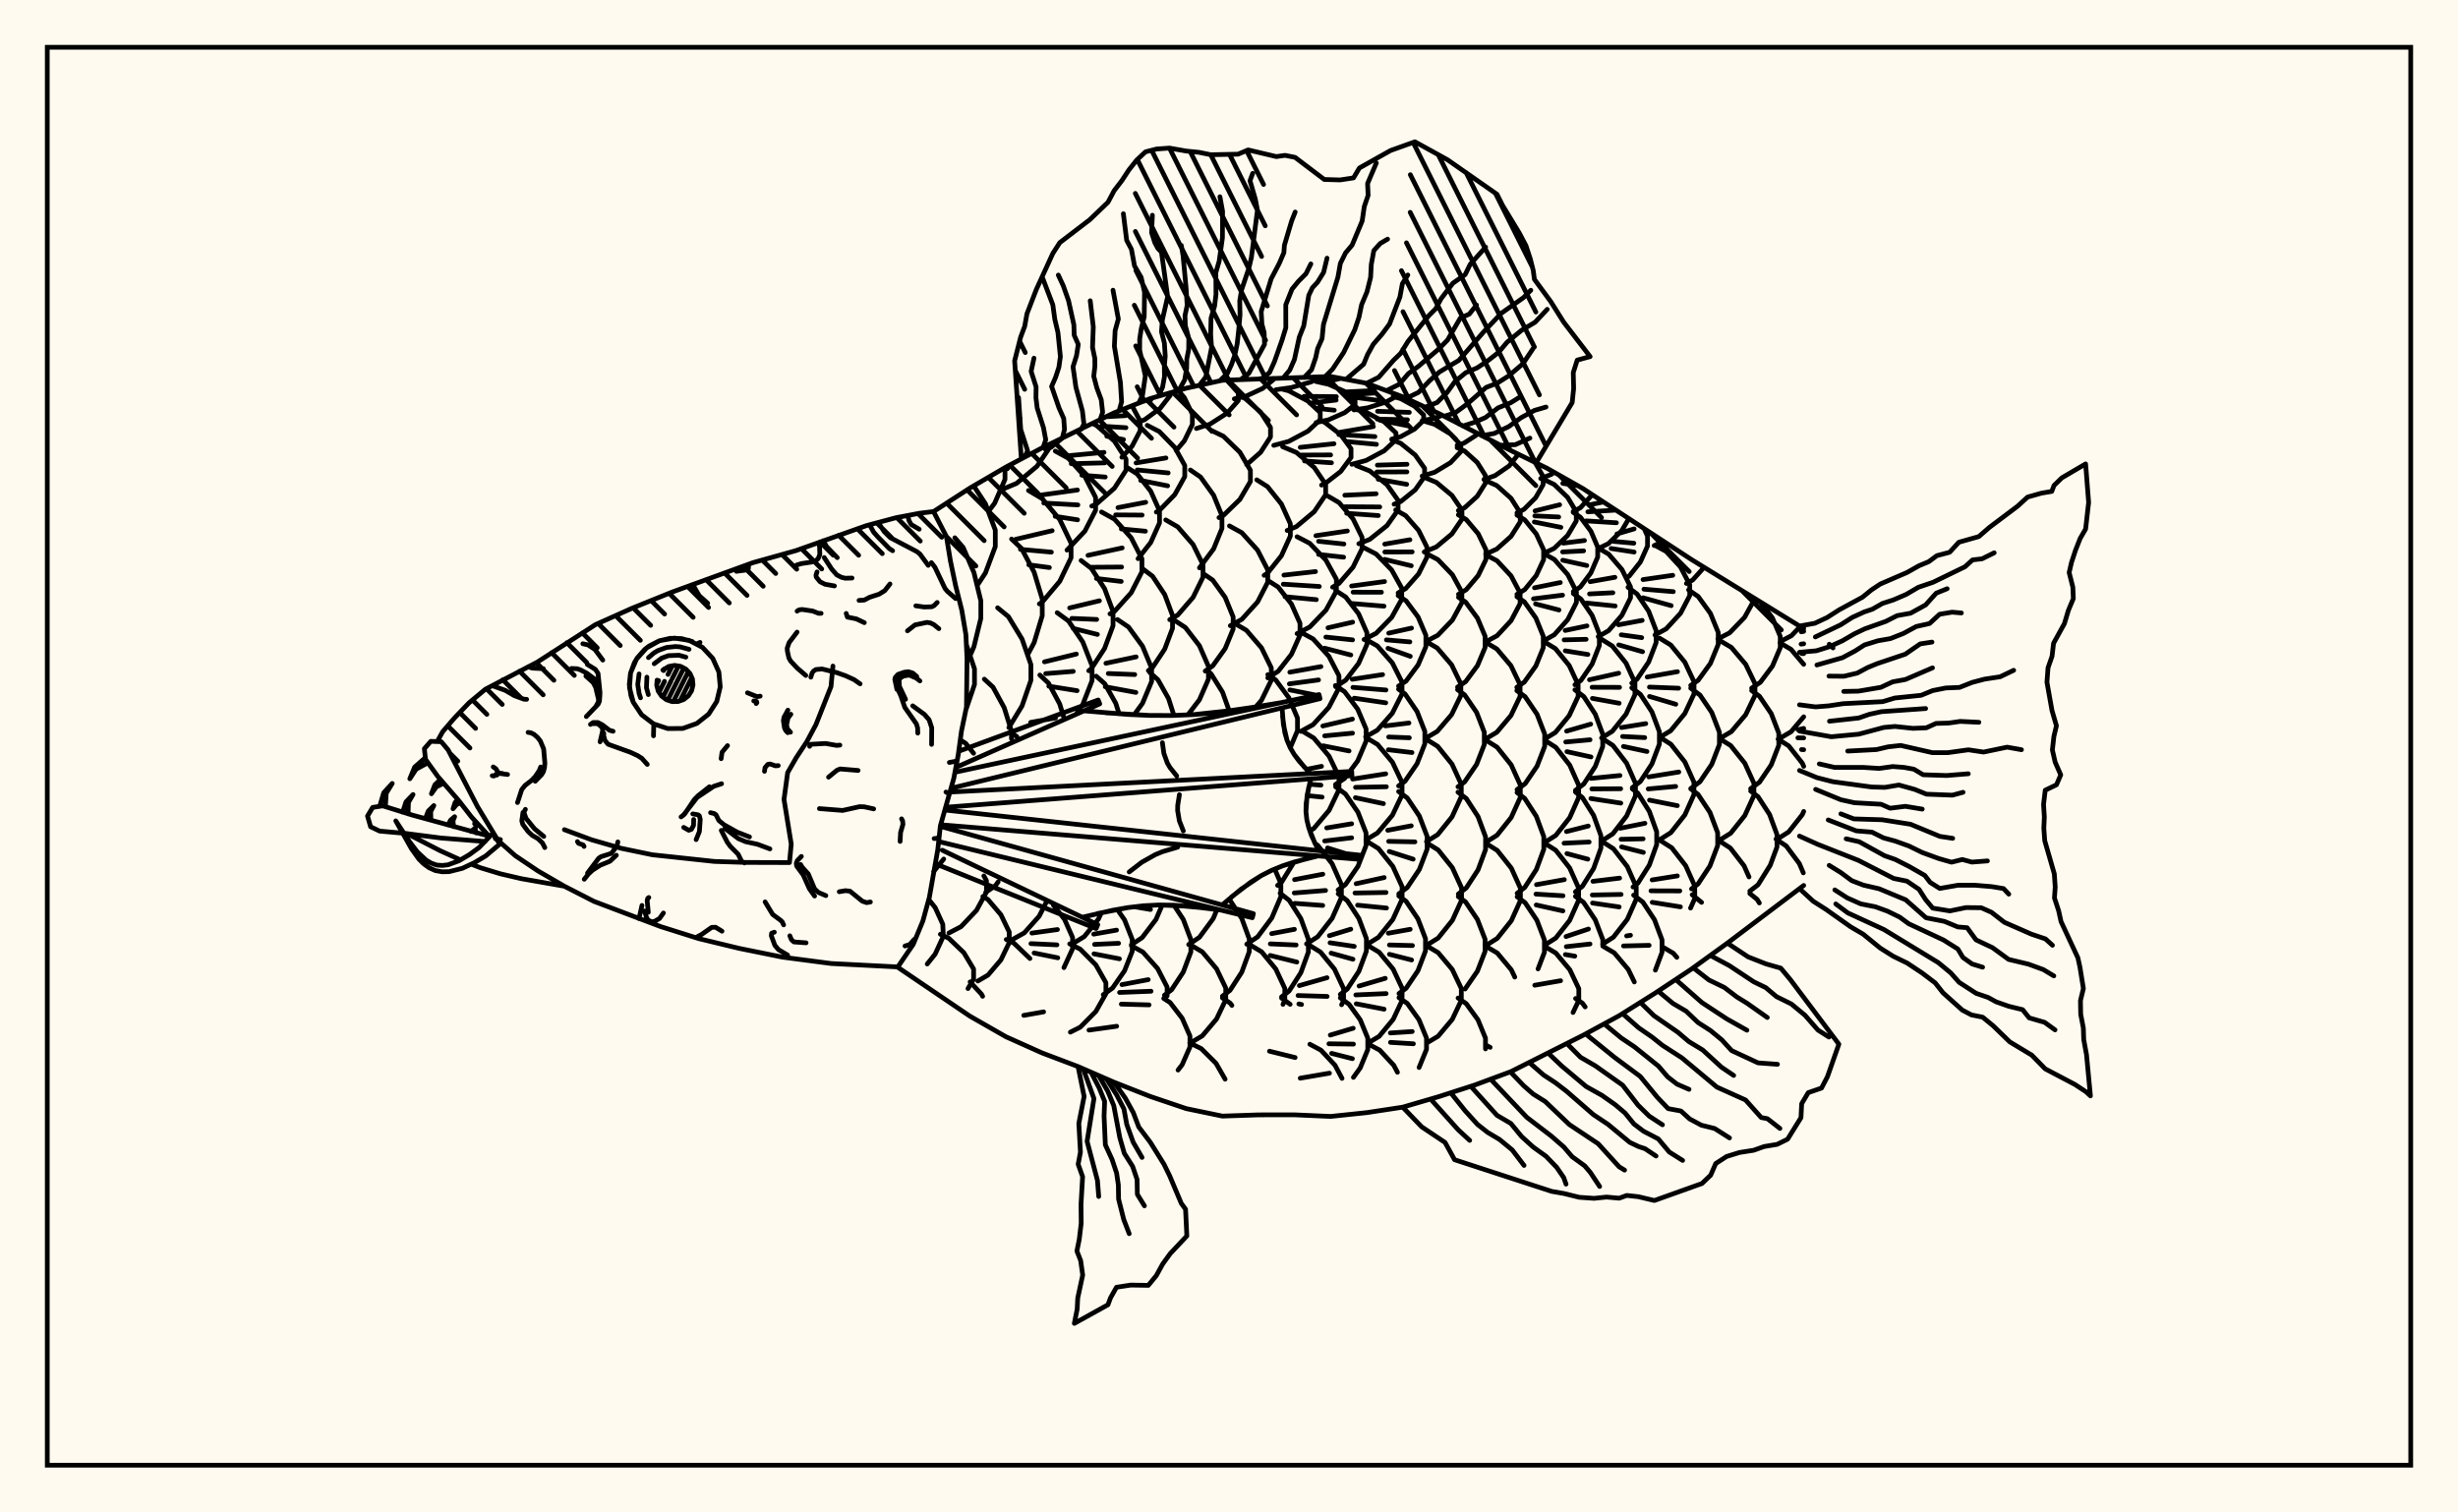 <svg xmlns="http://www.w3.org/2000/svg" width="520" height="320"><rect x="0" y="0" width="520" height="320" fill="floralwhite"/><rect x="10" y="10" width="500" height="300" stroke="black" stroke-width="1" fill="none"/><path stroke="black" stroke-width="1" fill="none" stroke-linecap="round" stroke-linejoin="round" d="
M 197.49 108.24 205.18 103.27 212.81 98.82 220.44 94.77 235.7 87.34 243.33 84.33 250.97 82.13 258.6 80.46 281.49 79.65 289.12 81.09 296.75 83.95 304.38 87.48 319.64 95.33 327.28 99.07 334.91 103.39 357.8 118.36 381.58 133 
M 381.58 187.34 365.43 199.54 357.8 205.06 350.17 210.11 342.54 214.9 334.91 219.04 319.64 226.73 312.01 229.56 304.38 232.02 296.75 234.25 289.12 235.41 281.49 236.21 273.86 235.87 266.23 235.88 258.6 236.14 250.97 234.56 243.33 231.98 235.7 228.98 228.07 225.66 220.44 222.77 212.81 219.35 205.18 214.99 189.94 204.66 
M 197.5 184.43 199.65 181.75 
M 199.45 195.55 197.84 192.02 196.48 190.32 
M 204.33 150.22 206.16 144.82 206.16 141.52 204.44 136.38 
M 205.97 159.38 204.29 157.27 203.15 156.55 
M 202 196.74 203.31 196.06 206.58 192.62 208.69 188.74 208.69 186.33 208.14 185.32 
M 205.38 138.36 206.04 136.82 207.5 130.83 207.5 127.12 206.04 121.14 203.77 115.85 202 113.78 
M 213.98 156.3 213.98 154.67 212.45 149.74 210.08 145.39 208.24 143.69 
M 208.52 188.81 210.59 187.38 211.16 186.59 
M 212.65 201.21 213.51 199.44 213.51 197.19 211.75 193.54 209.01 190.32 207.93 189.68 
M 206.89 123.63 208.47 121.22 210.56 115.63 210.56 112.17 208.47 106.58 205.99 102.8 
M 213.43 153.93 216.22 149.35 218.09 143.95 218.09 140.61 216.22 135.21 213.32 130.45 211.05 128.59 
M 215.13 155.86 214.45 155.39 
M 214.23 198.75 216.69 197.38 219.84 193.85 221.35 190.87 
M 217.89 202.8 214.49 199.54 212.88 198.78 
M 209.16 108.13 210.42 106.47 212.61 101.43 212.61 98.94 
M 217.42 138.5 218.77 135.97 220.49 130.27 220.49 126.74 218.77 121.05 216.09 116.02 214 114.05 
M 225.12 152.01 224.18 148.93 221.82 144.54 219.98 142.82 
M 218.04 152.84 223.3 151.9 
M 225.08 204.73 226.91 200.73 226.91 198.35 225.21 194.52 222.85 191.51 
M 218.3 197.42 223.71 196.67 
M 218.1 199.65 223.6 199.91 
M 218.77 201.63 223.78 202.65 
M 211.82 103.63 215.06 102.27 219.39 98.64 222.17 94.53 222.17 93.95 
M 219.88 127.77 220.48 127.41 224.19 123 226.59 118.01 226.59 114.91 224.19 109.92 220.48 105.5 217.58 103.78 
M 214.85 114.11 222.59 112.28 
M 215.88 116.23 222.42 116.82 
M 217.65 119.5 222 120.08 
M 227.72 151.02 229.07 149.04 231.03 144 231.03 140.87 229.07 135.83 226.03 131.37 223.65 129.63 
M 220.97 140.03 227.71 138.38 
M 221.22 142.52 227.05 142.05 
M 221.88 145.18 227.86 146.13 
M 227.03 199.6 229.38 198.16 232.38 194.46 233 193.11 
M 233.49 207.08 231.83 204.15 228.53 200.82 226.3 199.7 
M 221.18 95.11 222.38 94.62 224.63 92.78 
M 225.73 116.39 229.52 112.36 231.78 107.96 231.78 105.24 229.52 100.84 226 96.95 223.25 95.44 
M 220.16 104.75 227.94 103.67 
M 220.82 106.43 228.03 106.83 
M 223.22 109.24 227.97 109.98 
M 230.33 141.91 230.88 141.48 233.67 137.21 235.47 132.37 235.47 129.37 233.67 124.53 230.88 120.26 228.71 118.59 
M 226.29 128.62 232.59 127.11 
M 226.76 130.84 232.01 131.06 
M 227.02 132.95 232.16 134.23 
M 236.75 151.02 236.04 148.79 233.72 144.67 231.91 143.06 
M 236.19 207.86 237.9 205.4 239.53 201.29 239.53 198.74 237.9 194.62 236.37 192.42 
M 231.38 197.64 236.21 196.79 
M 231.56 199.81 236.64 199.58 
M 231.43 201.81 236.82 202.86 
M 230.97 107.07 231.94 106.65 235.76 103.29 238.22 99.49 238.22 97.14 235.76 93.34 231.94 89.99 231.12 89.62 
M 225.86 96.43 233.56 95.71 
M 226.63 98.11 233.71 97.93 
M 228.86 100.54 233.82 100.93 
M 234.82 129.88 235.78 129.35 239.3 125.42 241.58 120.97 241.58 118.22 239.3 113.77 235.78 109.85 233.03 108.32 
M 230.17 117.5 237.4 115.93 
M 230.56 120.02 237.28 119.97 
M 231.96 122.39 237.2 123.02 
M 239.94 151.22 241.71 148.79 243.63 144.19 243.63 141.34 241.71 136.73 238.74 132.66 236.41 131.08 
M 233.96 140.33 240.35 138.98 
M 234.46 142.5 240.06 142.72 
M 233.82 145.3 240.3 146.5 
M 239.35 199.88 241.63 198.38 244.55 194.54 245.87 191.48 
M 240.07 191.86 243.39 192.43 
M 246.91 210.71 246.91 208.84 244.89 204.91 241.78 201.43 239.34 200.08 
M 237.65 208.27 242.91 207.27 
M 243 209.74 243.51 209.72 
M 237.34 96.74 239.5 94.4 241.21 91.14 241.21 89.12 239.49 85.85 
M 234.04 88.17 238.12 87.94 
M 233 90.16 238.2 90.49 
M 234.14 92.29 237.69 93 
M 240.76 118.2 243.44 114.78 245.3 110.64 245.3 108.07 243.44 103.93 240.57 100.27 238.33 98.84 
M 236.51 107.4 242.38 106.27 
M 236.02 108.94 241.62 108.98 
M 237.22 111.91 242.32 112.39 
M 242.94 141.89 243.83 141.22 246.4 137.33 248.05 132.93 248.05 130.2 246.4 125.8 243.83 121.92 241.82 120.4 
M 248.35 151.37 247.21 147.8 244.97 143.82 243.22 142.26 
M 246.34 210.57 247.86 209.41 250.33 205.66 251.93 201.41 251.93 198.78 250.33 194.53 248.35 191.52 
M 240.6 89.37 242.15 88.8 245.43 86.4 247.55 83.67 247.55 83.11 
M 242.8 84.54 243.46 84.62 
M 244.63 108.34 245.25 108.02 248.53 104.65 250.64 100.84 250.64 98.48 248.53 94.67 245.25 91.3 242.7 89.99 
M 240.34 97.94 246.66 96.89 
M 240.6 99.43 247.13 100.06 
M 241.32 101.65 247.02 102.79 
M 247.46 131.11 249.16 130.13 252.41 126.37 254.5 122.11 254.5 119.48 252.41 115.22 249.16 111.47 246.62 110 
M 251.29 151.25 253.74 148.06 255.65 143.69 255.65 140.98 253.74 136.61 250.77 132.76 248.46 131.25 
M 251.47 199.85 253.75 198.3 256.66 194.35 257.46 192.44 
M 258.71 212.78 259.31 211.53 259.31 209.03 257.37 204.98 254.36 201.4 252 200 
M 248.82 95.31 250.55 93.28 252.25 89.78 252.25 87.62 250.55 84.12 249.27 82.62 
M 253.75 120.14 256.74 116.14 258.51 111.8 258.51 109.11 256.74 104.77 253.98 100.93 251.83 99.44 
M 254.97 141.98 256.56 140.88 259.19 137.22 260.88 133.09 260.88 130.53 259.19 126.39 256.56 122.74 254.5 121.32 
M 260.05 150.42 258.64 146.46 256.19 142.54 255.45 141.95 
M 258.61 210.77 260.22 209.53 262.7 205.69 264.29 201.35 264.29 198.66 262.7 194.31 260.22 190.48 259.95 190.27 
M 260.61 212.72 260.25 212.24 258.61 211.13 
M 253.1 90.66 255.95 89.75 259.61 87.41 261.96 84.76 261.96 83.12 259.52 80.42 
M 257.88 109.51 258.83 109.04 262.3 105.67 264.53 101.86 264.53 99.5 262.3 95.68 258.83 92.31 256.12 91 
M 260.28 132.38 262.71 131.04 266.05 127.35 268.2 123.17 268.2 120.58 266.05 116.4 262.71 112.71 260.1 111.27 
M 265.64 149.59 266.88 148.15 268.95 143.92 268.95 141.3 266.88 137.07 263.67 133.34 261.4 132.02 
M 263.75 199.77 266.07 198.21 269.05 194.22 270.97 189.71 270.97 186.91 269.67 183.87 
M 271.42 212.5 271.81 211.67 271.81 209.12 269.89 205.01 266.9 201.38 264.56 199.97 
M 261.12 84.39 263.64 83.8 267.12 82.19 269.37 80.35 269.37 80.05 
M 263.73 98.31 266.69 95.69 268.78 92.45 268.78 90.44 266.69 87.2 263.45 84.33 262.74 84.02 
M 267.43 121.73 268.15 121.27 271.09 117.58 272.98 113.41 272.98 110.82 271.09 106.64 268.15 102.96 265.87 101.52 
M 268.21 143.43 270.4 142.03 273.21 138.44 275.02 134.38 275.02 131.86 273.21 127.79 270.4 124.2 268.2 122.8 
M 272.96 158.21 274.49 154.58 274.49 151.93 272.68 147.65 269.88 143.86 268.21 142.74 
M 270.28 187.33 271.12 186.66 273.76 182.4 
M 271.12 210.92 272.73 209.66 275.2 205.8 276.79 201.43 276.79 198.72 275.2 194.35 272.73 190.49 270.81 188.98 
M 269.03 197.53 273.84 196.62 
M 268.74 199.7 274.2 199.94 
M 268.71 202.15 274.35 203.55 
M 272.94 212.49 271.12 211.17 
M 269.92 82.46 273.17 82 277.34 80.82 279.51 79.73 
M 269.47 94.23 272.63 93.39 276.69 91.23 279.3 88.8 279.3 87.29 276.69 84.85 272.63 82.69 271.29 82.34 
M 272.3 112.24 274.27 111.41 278.03 108.26 280.45 104.68 280.45 102.47 278.03 98.9 274.27 95.74 271.34 94.51 
M 274.4 134.06 277.08 132.66 280.51 129.1 282.72 125.06 282.72 122.56 280.51 118.52 277.08 114.95 274.4 113.56 
M 271.62 121.68 278.3 120.93 
M 271.49 123.6 279.1 124.08 
M 271.85 126.25 278.47 126.87 
M 275.19 154.74 277.79 153.32 281.12 149.67 283.27 145.53 283.27 142.97 281.12 138.84 277.79 135.18 275.19 133.76 
M 272.87 142.22 279.45 141.04 
M 272.77 144.69 278.94 143.86 
M 272.88 145.97 279.09 147.21 
M 277.1 175.79 277.94 175.29 281.18 171.44 283.27 167.07 283.27 164.37 281.18 160 277.94 156.15 275.42 154.64 
M 276.39 162.78 279.57 162.14 
M 277.02 165.93 279.45 166.12 
M 276.52 168.33 279.7 168.65 
M 276.4 199.71 278.77 198.19 281.82 194.29 283.78 189.88 283.78 187.16 281.82 182.75 278.77 178.85 278.22 178.5 
M 273.87 186.11 279.85 184.96 
M 273.81 188.93 280.43 188.4 
M 273.91 191.13 279.83 191.57 
M 283.82 212.58 284.24 211.69 284.24 209.15 282.32 205.05 279.35 201.43 277.04 200.01 
M 274.88 208.53 280.74 206.86 
M 274.61 210.63 280.76 210.82 
M 274.77 212.41 275.35 212.53 
M 279.11 80.79 281.76 80.49 283.64 80.06 
M 278.42 89.41 281.07 88.82 284.48 87.31 286.67 85.6 286.67 84.54 284.48 82.83 281.07 81.31 278.42 80.72 
M 275.87 83.86 282.71 83.92 
M 277.11 85.3 282.67 84.64 
M 278.36 86.38 282.27 86.79 
M 279.58 102.63 280.24 102.38 283.63 99.75 285.82 96.78 285.82 94.94 283.63 91.97 280.24 89.35 279.82 89.19 
M 275.07 94.65 282.21 93.88 
M 275.31 96.28 281.5 96.25 
M 275.97 97.53 281.68 97.91 
M 281.92 124.23 283.27 123.44 286.24 120 288.15 116.09 288.15 113.68 286.24 109.78 283.27 106.33 280.96 104.98 
M 278.38 113.34 285.04 112.34 
M 278.95 114.52 284.31 115.1 
M 278.95 117.3 284.25 117.89 
M 282.56 145.29 284.69 143.91 287.42 140.36 289.18 136.35 289.18 133.87 287.42 129.86 284.69 126.32 282.56 124.94 
M 280.94 132.83 286.16 131.63 
M 280.49 134.79 286.14 135.38 
M 280.22 137.14 285.77 138.58 
M 282.52 165.99 284.46 164.69 287.22 161 289 156.82 289 154.23 287.22 150.04 284.46 146.35 282.5 145.04 
M 279.86 153.6 286.11 152.14 
M 280.24 155.69 286.13 155.12 
M 279.91 157.79 285.4 158.88 
M 283.08 188.29 284.63 187.16 287.28 183.3 288.99 178.92 288.99 176.22 287.28 171.84 284.63 167.98 282.56 166.47 
M 280.67 175.17 285.95 174.29 
M 280.24 177.93 285.95 177.26 
M 280.85 179.4 286.1 181.04 
M 283.55 210.39 285.02 209.26 287.48 205.5 289.07 201.23 289.07 198.59 287.48 194.33 285.02 190.56 283.1 189.09 
M 281.24 197.97 285.76 196.59 
M 281.38 199.47 286.5 200.23 
M 281.6 201.66 286.23 202.95 
M 285.4 212.49 283.55 211.12 
M 286.43 86.73 289.39 86.27 293.18 85.08 295.62 83.74 295.62 83.53 
M 284.38 82.94 290.79 82.63 
M 285.69 83.51 290.85 83.15 
M 285.89 83.97 291.52 84.71 
M 285.99 98.23 288.99 97.43 292.84 95.37 295.32 93.04 295.32 91.59 292.84 89.26 288.99 87.2 285.99 86.4 
M 283.42 91.47 290.54 90.25 
M 283.24 91.95 290.87 92.37 
M 285.04 93.43 291.19 94.01 
M 287.46 115.04 289.78 114.12 293.43 111.2 295.77 107.9 295.77 105.86 293.43 102.56 289.78 99.64 286.94 98.51 
M 284.5 104.78 291.12 104.47 
M 284.58 107.21 291.89 107.26 
M 284.89 108.6 291.58 109.08 
M 288.57 135.31 291.13 133.99 294.42 130.62 296.54 126.79 296.54 124.42 294.42 120.6 291.13 117.22 288.57 115.9 
M 285.94 123.99 292.91 123.04 
M 286.26 125.29 292.25 125.3 
M 285.91 127.68 292.79 128.25 
M 288.9 155.89 291.38 154.49 294.55 150.9 296.6 146.83 296.6 144.32 294.55 140.25 291.38 136.66 288.9 135.26 
M 286.07 143.72 292.5 142.73 
M 286.22 145.43 293.2 145.99 
M 286.49 147.72 293.16 148.7 
M 288.96 177.7 291.42 176.23 294.58 172.46 296.61 168.19 296.61 165.54 294.58 161.27 291.42 157.5 288.96 156.03 
M 286.15 164.83 293.16 163.72 
M 286.77 166.58 293.29 166.46 
M 286.74 168.77 292.67 170.03 
M 289.23 199.8 291.61 198.32 294.66 194.53 296.62 190.25 296.62 187.59 294.66 183.31 291.61 179.52 289.23 178.04 
M 286.9 186.97 292.83 185.67 
M 286.65 188.94 293.22 188.83 
M 287.2 191.51 293.32 192.12 
M 296.6 211.71 296.64 209.11 294.73 205.05 291.76 201.47 289.44 200.07 
M 287.52 208.62 293.06 206.99 
M 286.83 210.5 293.24 210.22 
M 286.92 212.38 286.99 212.39 
M 294.75 83.61 295.55 83.5 
M 294.43 92.91 296.32 92.39 299.28 90.77 301.18 88.94 301.18 87.8 299.28 85.96 296.32 84.34 294.75 83.91 
M 291.43 87.02 298.15 87.25 
M 291.35 88.67 297.75 88.81 
M 291.89 88.9 297.98 90.12 
M 294.93 106.68 296.34 106.11 299.4 103.63 301.38 100.82 301.38 99.08 299.4 96.28 296.34 93.8 294.43 93.02 
M 291.39 98.41 297.65 98.23 
M 291.28 99.86 297.63 99.84 
M 291.55 101.39 297.59 102.47 
M 295.78 125.45 297.38 124.53 300.11 121.43 301.86 117.91 301.86 115.73 300.11 112.21 297.38 109.1 295.26 107.89 
M 292.95 115.12 298.27 114.2 
M 292.97 116.79 298.75 116.77 
M 292.91 118.35 298.56 119.7 
M 295.87 145.16 297.47 144.09 300.01 140.67 301.65 136.81 301.65 134.41 300.01 130.55 297.47 127.13 295.78 126 
M 293.79 133.96 298.61 132.89 
M 293.3 135.38 298.26 135.81 
M 293.63 137.17 298.35 138.86 
M 295.88 166.28 297.25 165.28 299.79 161.57 301.43 157.36 301.43 154.75 299.79 150.55 297.25 146.83 295.87 145.82 
M 293.07 153.58 298.07 152.97 
M 293.78 155.93 298.15 156.1 
M 293.72 158.63 298.71 159.22 
M 295.92 189.12 297.71 187.78 300.27 183.96 301.92 179.64 301.92 176.97 300.27 172.65 297.71 168.83 295.88 167.47 
M 293.58 175.67 298.56 174.72 
M 293.78 178.01 299.33 178.12 
M 293.9 180.15 298.96 181.78 
M 295.96 210.21 297.48 209.08 299.97 205.38 301.57 201.19 301.57 198.6 299.97 194.41 297.48 190.71 295.92 189.55 
M 293.71 197.45 298.33 196.62 
M 293.94 199.93 298.81 200.06 
M 293.94 201.91 298.63 203.11 
M 296.83 211.69 295.96 211.08 
M 300.9 88.99 303.45 88.51 305.14 87.87 
M 300.87 100.72 303.5 99.92 306.87 97.88 309.04 95.57 309.04 94.14 306.87 91.82 303.5 89.78 300.87 88.99 
M 301.3 116.78 303.87 115.71 307.16 112.96 309.28 109.85 309.28 107.92 307.16 104.81 303.87 102.06 301.3 100.99 
M 301.77 135.66 304.18 134.4 307.27 131.18 309.26 127.52 309.26 125.26 307.27 121.61 304.18 118.39 301.77 117.13 
M 301.68 156.14 304.05 154.75 307.09 151.2 309.05 147.17 309.05 144.68 307.09 140.65 304.05 137.1 301.68 135.71 
M 301.78 178.06 304.15 176.59 307.18 172.83 309.14 168.57 309.14 165.93 307.18 161.67 304.15 157.91 301.78 156.44 
M 301.9 199.94 304.25 198.47 307.26 194.72 309.2 190.47 309.2 187.84 307.26 183.59 304.25 179.83 301.9 178.37 
M 309.15 209.41 309.15 209.14 307.23 205.11 304.24 201.55 301.91 200.16 
M 308.26 94.23 309.7 93.76 312.26 92.11 312.58 91.75 
M 308.52 108.02 309.87 107.41 312.52 105 314.23 102.27 314.23 100.58 312.52 97.85 309.87 95.44 308.26 94.71 
M 308.55 125.74 310.18 124.77 312.71 121.78 314.35 118.39 314.35 116.3 312.71 112.91 310.18 109.92 308.52 108.93 
M 308.35 145.37 310.07 144.21 312.57 140.82 314.18 136.99 314.18 134.62 312.57 130.79 310.07 127.4 308.55 126.37 
M 308.44 166.47 309.85 165.43 312.38 161.72 314.01 157.53 314.01 154.93 312.38 150.73 309.85 147.02 308.35 145.92 
M 308.51 189.16 310.2 187.86 312.68 184.06 314.28 179.74 314.28 177.07 312.68 172.76 310.2 168.95 308.44 167.6 
M 309.95 209.25 312.55 205.48 314.17 201.3 314.17 198.71 312.55 194.53 310.05 190.83 308.51 189.7 
M 313.93 101.45 316.27 100.64 319.27 98.57 321.21 96.1 
M 314.3 117.23 316.65 116.17 319.67 113.47 321.62 110.4 321.62 108.5 319.67 105.44 316.65 102.73 314.3 101.68 
M 314.4 135.75 316.72 134.5 319.68 131.31 321.59 127.7 321.59 125.47 319.68 121.85 316.72 118.66 314.4 117.42 
M 314.32 156.32 316.66 154.93 319.65 151.38 321.58 147.36 321.58 144.87 319.65 140.85 316.66 137.3 314.32 135.91 
M 314.37 178.18 316.71 176.71 319.7 172.96 321.63 168.71 321.63 166.08 319.7 161.83 316.71 158.08 314.37 156.62 
M 314.43 200 316.75 198.54 319.73 194.79 321.65 190.55 321.65 187.92 319.73 183.68 316.75 179.93 314.43 178.47 
M 320.46 206.73 319.73 205.2 316.76 201.64 314.43 200.26 
M 320.92 108.51 322.41 107.76 324.87 105.31 326.45 102.54 326.45 100.82 324.87 98.04 324.56 97.74 
M 320.91 125.76 322.57 124.74 325 121.77 326.56 118.4 326.56 116.32 325 112.96 322.57 109.99 320.92 108.98 
M 320.89 145.42 322.49 144.3 324.92 140.89 326.49 137.02 326.49 134.63 324.92 130.76 322.49 127.34 320.91 126.24 
M 320.94 167.06 322.66 165.8 325.17 162.1 326.79 157.91 326.79 155.31 325.17 151.12 322.66 147.42 320.89 146.12 
M 320.96 189 322.57 187.76 325.02 183.97 326.6 179.68 326.6 177.02 325.02 172.73 322.57 168.94 320.94 167.68 
M 325.38 205 326.73 201.47 326.73 198.88 325.13 194.69 322.65 191 320.96 189.74 
M 325.94 101.24 328.15 100.39 328.78 99.92 
M 326.56 117.09 328.78 116.03 331.63 113.3 333.47 110.21 333.47 108.3 331.63 105.22 328.78 102.49 326.56 101.43 
M 324.75 108.09 329.95 106.8 
M 324.69 109.15 329.75 109.38 
M 324.59 110.44 330.21 111.57 
M 326.61 135.55 328.83 134.29 331.67 131.09 333.5 127.46 333.5 125.21 331.67 121.58 328.83 118.37 326.61 117.12 
M 324.63 124.36 330.09 123.25 
M 324.41 126.69 330.57 125.92 
M 324.85 127.77 329.81 129.06 
M 326.76 156.38 329.04 154.98 331.97 151.41 333.86 147.36 333.86 144.85 331.97 140.8 329.04 137.22 326.76 135.83 
M 326.85 178.2 329.14 176.74 332.08 172.99 333.97 168.74 333.97 166.11 332.08 161.87 329.14 158.12 326.85 156.66 
M 326.83 199.93 329.13 198.47 332.07 194.73 333.96 190.49 333.96 187.87 332.07 183.64 329.13 179.9 326.83 178.44 
M 325.05 187.17 330.94 186.11 
M 324.94 189.17 330.66 189.52 
M 325 191.47 330.64 192.73 
M 330.47 203.23 329.14 201.64 326.83 200.26 
M 332.81 108.23 334.34 107.43 336.85 104.67 
M 330.61 102.27 333.82 102.77 
M 332.84 125.16 334.33 124.18 336.56 121.2 338 117.84 338 115.75 336.56 112.39 334.33 109.42 332.81 108.4 
M 330.72 114.92 335.2 114.36 
M 330.58 116.78 335.02 116.55 
M 330.61 118.53 335.69 119.65 
M 333.18 144.88 334.45 143.96 336.82 140.49 338.35 136.57 338.35 134.14 336.82 130.21 334.45 126.75 332.84 125.58 
M 331.12 133.39 335.73 132.42 
M 330.9 135.38 335.55 135.26 
M 331.14 137.7 335.92 138.47 
M 333.29 167.22 335.06 165.87 337.49 162.15 339.06 157.93 339.06 155.32 337.49 151.11 335.06 147.38 333.18 145.95 
M 331.42 154.69 336.52 153.21 
M 331.24 156.99 336.38 156.52 
M 331.49 159.03 336.58 160.15 
M 333.28 188.69 334.76 187.52 337.14 183.74 338.68 179.45 338.68 176.8 337.14 172.52 334.76 168.74 333.29 167.57 
M 331.39 175.94 336 174.77 
M 330.88 178.4 336.19 178.15 
M 331.49 180.6 335.91 181.78 
M 339.08 200.18 339.08 198.79 337.48 194.61 335.01 190.92 333.28 189.64 
M 331.3 198.15 336.04 196.56 
M 331.36 200.29 336.37 199.73 
M 331.16 201.96 333.16 202.3 
M 338.07 116.08 340.26 115.02 343.07 112.3 344.57 109.76 
M 336.32 106.8 339.2 106.21 
M 335.91 108.29 341.78 107.93 
M 335.57 110.21 341.96 110.61 
M 338.11 134.7 340.31 133.43 343.13 130.17 344.95 126.48 344.95 124.19 343.13 120.5 340.31 117.23 338.11 115.96 
M 336.41 123.07 341.64 122.14 
M 336.27 125.66 341.21 125.41 
M 335.64 127.59 341.7 128.21 
M 338.82 156.14 341.09 154.72 344 151.09 345.88 146.97 345.88 144.43 344 140.31 341.09 136.68 338.82 135.26 
M 336.26 143.82 342.44 142.43 
M 336.81 145.41 342.62 145.43 
M 336.88 147.76 342.54 148.79 
M 338.95 177.87 341.21 176.4 344.12 172.64 345.99 168.38 345.99 165.74 344.12 161.48 341.21 157.71 338.95 156.24 
M 336.58 164.69 342.71 164.08 
M 336.76 166.92 342.86 166.88 
M 336.56 168.95 342.89 169.92 
M 339.04 199.75 341.33 198.28 344.26 194.52 346.15 190.25 346.15 187.61 344.26 183.35 341.33 179.58 339.04 178.11 
M 336.99 186.47 342.64 185.79 
M 336.86 189.36 342.95 189.24 
M 336.91 191.06 342.54 191.89 
M 344.27 122.14 344.67 121.88 347.03 118.9 348.54 115.53 348.54 113.44 347.87 111.95 
M 342.07 112.97 345.71 111.9 
M 341.34 114.54 345.65 114.93 
M 340.84 116.05 345.71 116.8 
M 345.21 144.53 346.33 143.7 348.78 140.07 350.36 135.96 350.36 133.42 348.78 129.31 346.33 125.68 344.41 124.26 
M 342.41 132.19 347.41 131.26 
M 342.98 134.31 347.31 134.91 
M 342.45 136.44 347.49 137.89 
M 345.32 166.65 347.03 165.34 349.47 161.63 351.05 157.43 351.05 154.82 349.47 150.62 347.03 146.91 345.21 145.52 
M 343.03 153.93 348.17 153.1 
M 343.26 155.82 347.95 156.06 
M 343.45 157.93 348.42 159 
M 345.47 187.67 346.49 186.87 348.92 183.03 350.48 178.69 350.48 176 348.92 171.66 346.49 167.82 345.32 166.9 
M 342.77 175.24 347.99 174.19 
M 342.95 177.57 347.61 177.48 
M 343.06 179.18 347.66 180.35 
M 350.36 195.52 350.02 194.6 347.54 190.85 345.6 189.39 
M 344.12 198.02 344.94 197.88 
M 349.95 115.43 351.87 114.56 
M 350.11 134.35 352.48 133.06 355.52 129.76 357.47 126.02 357.47 123.71 355.52 119.97 352.48 116.67 350.11 115.38 
M 347.59 122.63 353.88 121.72 
M 347.78 124.66 353.99 125.18 
M 347.6 126.48 353.55 128.14 
M 351.11 156.02 353.45 154.6 356.44 150.95 358.38 146.81 358.38 144.25 356.44 140.11 353.45 136.46 351.11 135.03 
M 348.47 143.24 354.88 142.11 
M 348.95 145.37 355.13 145.61 
M 348.96 147.35 354.52 149 
M 351.16 177.63 353.48 176.16 356.45 172.4 358.36 168.13 358.36 165.49 356.45 161.23 353.48 157.46 351.16 155.99 
M 348.79 164.37 355.16 163.34 
M 348.69 166.92 354.5 166.39 
M 348.96 169.29 354.85 170.46 
M 357.64 192.13 358.53 190.12 358.53 187.46 356.62 183.17 353.67 179.38 351.36 177.9 
M 349.52 186.17 354.85 185.32 
M 349.27 188.48 355.37 188.5 
M 349.54 190.91 355.5 191.87 
M 356.77 123.45 358.1 122.71 360.52 120.02 
M 357.68 145.02 359.25 143.94 361.84 140.37 363.5 136.33 363.5 133.82 361.84 129.77 359.25 126.2 357.23 124.81 
M 357.68 166.84 359.63 165.4 362.13 161.71 363.75 157.52 363.75 154.93 362.13 150.74 359.63 147.05 357.68 145.61 
M 357.85 188.07 359.22 187.03 361.75 183.21 363.38 178.89 363.38 176.21 361.75 171.89 359.22 168.07 357.68 166.9 
M 359.97 190.92 357.99 189.31 
M 363.42 135.18 365.9 133.9 369.07 130.62 371.11 126.92 371.11 126.58 
M 363.9 156.2 366.27 154.8 369.31 151.21 371.27 147.14 371.27 144.63 369.31 140.56 366.27 136.97 363.9 135.57 
M 363.81 177.74 366.14 176.28 369.12 172.55 371.05 168.32 371.05 165.71 369.12 161.48 366.14 157.75 363.81 156.29 
M 370.01 185.54 368.97 183.19 366.06 179.42 363.79 177.95 
M 370.57 145.59 372.41 144.36 374.97 140.93 376.62 137.04 376.62 134.64 374.97 130.75 372.51 127.46 
M 370.36 166.87 372.23 165.49 374.71 161.83 376.31 157.69 376.31 155.12 374.71 150.98 372.23 147.32 370.57 146.1 
M 374.5 183.07 375.93 179.2 375.93 176.57 374.36 172.32 371.92 168.56 370.36 167.36 
M 376.59 135.75 378.99 134.5 380.85 132.55 
M 376.56 156.2 378.89 154.83 381.58 151.66 
M 381.58 140.55 378.89 137.38 376.56 136.01 
M 376.16 177.44 378.41 176.01 381.29 172.35 381.58 171.68 
M 381.58 162.14 381.29 161.47 378.41 157.81 376.16 156.38 
M 379.06 180.57 377.89 178.99 375.72 177.54 
M 381.06 133.68 381.58 133.58 
M 381.03 136.28 381.58 136.21 
M 381.15 138.27 381.58 138.29 
M 380.37 154.4 381.58 154.11 
M 380.35 156.11 381.58 156.13 
M 381.12 158.59 381.58 158.62 
M 196.16 203.96 197.84 201.86 199.56 198.1 199.45 195.55 
M 200.75 197.4 202 196.74 
M 204.78 209.16 205.97 207.17 205.97 205.02 203.9 201.56 200.71 198.51 198.94 197.67 
M 206.87 207.56 209.01 206.31 211.75 203.09 212.65 201.21 
M 207.88 210.79 207.64 210.34 205.23 207.75 
M 216.58 214.83 220.78 214.09 
M 222.17 93.95 222.17 93.95 
M 226.44 218.38 228.53 217.33 231.83 214.01 233.96 210.24 233.96 207.91 233.49 207.08 
M 233.4 210.46 235.37 209.04 236.19 207.86 
M 230.38 217.95 236.24 217.13 
M 231.12 89.62 231.12 89.62 
M 237.35 208.32 237.65 208.27 
M 236.85 209.98 243 209.74 
M 237.22 212.45 243.09 212.61 
M 249.22 226.4 250.09 225.27 251.74 221.52 251.74 219.19 250.09 215.43 247.53 212.11 246.19 211.25 
M 252 220.56 254.36 219.16 257.37 215.59 258.71 212.78 
M 259.18 228.33 257.26 224.98 254.14 221.87 251.7 220.66 
M 268.56 222.41 273.99 223.75 
M 283.91 228.16 282.43 225.38 279.45 222.19 277.11 220.94 
M 275.07 228.12 281.25 227.06 
M 286.32 227.95 287.76 225.95 289.36 222.06 289.36 219.65 287.76 215.76 285.4 212.49 
M 281.43 219 286.28 217.55 
M 281.14 220.84 286.33 220.91 
M 281.71 222.87 286.11 223.99 
M 289.44 220.67 291.76 219.27 294.73 215.68 296.6 211.71 
M 286.99 212.39 292.81 213.52 
M 295.64 226.87 294.85 225.38 291.88 222.18 289.56 220.94 
M 300.21 225.86 301.78 222.02 301.78 219.62 300.18 215.73 297.71 212.29 296.83 211.69 
M 294.14 218.55 298.76 218.25 
M 294.16 220.54 299.01 220.84 
M 301.91 220.63 304.24 219.24 307.23 215.68 309.15 211.64 309.15 209.41 
M 312.58 91.75 312.58 91.75 
M 314.26 221.92 314.26 219.65 312.67 215.77 310.19 212.35 308.46 211.16 
M 315.25 221.6 314.43 221.16 
M 324.56 97.74 324.56 97.74 
M 332.78 214.22 334 211.65 334 209.17 332.1 205.17 330.47 203.23 
M 324.68 208.45 330.15 207.5 
M 333.82 102.77 333.82 102.77 
M 335.35 213.04 334.78 212.26 333.32 211.26 
M 345.75 207.76 344.47 205.12 341.51 201.61 339.19 200.24 
M 350.2 205.26 351.61 201.48 351.61 198.85 350.36 195.52 
M 343.46 200.14 348.88 200.01 
M 354.74 202.55 353.99 201.68 351.68 200.32 
M 371.11 126.58 371.11 126.58 
M 372.51 127.46 372.51 127.46 
M 370.18 188.54 371.92 187.2 374.5 183.07 
M 372.2 191.05 371.72 190.28 370.18 189.04 
M 381.5 184.68 380.66 182.71 379.06 180.57 
M 212.81 98.82 212.81 98.82 
M 216.07 97.09 214.65 76.35 215.92 71.33 216.78 69.04 217.26 66.38 219.23 61.27 222.73 53.62 224.2 51.34 230.55 46.48 234.4 42.79 235.71 40.33 237.35 38.2 238.81 35.97 240.45 33.9 242.33 32.13 244.66 31.53 247.39 31.33 250.96 31.96 253.66 32.23 256.14 32.74 261.92 32.62 264.05 31.72 270.01 33.13 271.85 32.87 273.97 33.29 280.15 37.97 283.49 38.07 286.34 37.64 287.59 35.54 294.19 31.84 299.33 30 306.22 33.8 316.7 41.11 317.85 43.42 321.43 49.33 322.83 52 323.74 54.76 324.36 57.22 324.61 59.1 328.07 63.81 330.8 68.15 336.4 75.45 333.67 76.19 332.83 78.83 332.91 82.21 332.6 85.18 324.97 97.94 
M 319.65 95.33 319.64 95.33 
M 216.75 96.73 217.4 95.38 215.94 90.87 215.48 84.11 
M 220.69 94.66 221.23 93.04 220.75 90.48 219.42 86.32 219.16 84.17 219.19 81.86 218.14 78.58 218.74 75.78 
M 224.71 92.74 225.2 90.87 225.04 88.56 224.03 86.28 222.47 81.76 223.3 79.87 224.01 77.71 224.33 75.45 223.81 70.34 223.15 67.56 222.73 64.49 220.58 58.85 
M 228.73 90.82 229.31 89.73 228.99 86.96 227.61 81.93 227 77.61 227.74 75.25 228.11 72.86 227.25 70.92 227.18 68.71 226.05 63.6 224.94 60.46 223.89 58.2 
M 232.72 88.83 233.27 87.24 232.97 84.57 232.04 82.07 231.39 79.62 231.63 77.48 231.62 75.88 231.13 73.49 231.29 69.14 230.64 63.63 
M 236.75 86.93 237.28 85.01 237.03 80.94 235.75 73.26 235.91 69.94 236.59 67.49 235.46 61.4 
M 240.9 85.29 241.71 83.6 242.3 79.53 241.1 74.08 241.11 71.7 241.43 69.58 242.06 67.01 242.13 61.81 241.42 58.69 240.01 56.26 239.36 52.75 238.35 50.84 237.65 45.22 
M 245.11 83.82 245.95 81.89 246.35 79.69 246.32 77.57 246.51 75.34 246.33 72.59 245.72 70.2 245.91 67.64 247.02 62.77 245.72 53.37 244.93 52.52 244.29 51.3 243.63 49.22 243.79 45.54 
M 249.39 82.58 250.62 80.39 251.04 77.96 251.07 75.97 251.47 73.92 251.49 71.59 250.76 68.89 250.69 66.77 251.15 64.62 250.93 61.01 250.28 54.07 249.91 51.92 
M 253.72 81.53 255.09 79.76 256.31 73.56 256.12 70.75 256.2 67.33 256.94 64.79 257.25 62.29 257.21 57.7 257.92 55.27 258.61 50.32 258.64 44.7 258.08 41.62 
M 258.07 80.57 259.67 78.98 260.53 77.12 261.24 75.09 261.73 72.74 262.06 69.75 262.33 66.6 262.27 63.67 262.66 61.33 264.19 56.79 264.74 54.47 266.02 44.46 265.56 42.09 264.44 38.24 265.01 36.68 
M 262.52 80.28 264.19 78.99 267.52 72.85 267.43 70.34 266.96 68.58 266.81 65.93 268.91 59.02 270.62 55.75 271.61 53.46 271.72 51.89 273.25 46.75 274 44.86 
M 266.97 80.09 268.57 78.83 269.61 76.52 271.22 71.96 272.02 69.34 272.01 64.49 273.33 61.18 274.66 59.55 276.28 57.92 277.32 55.84 
M 271.43 80.02 272.85 78.31 273.84 76.07 274.87 71.33 275.81 68.96 276.88 62.47 277.65 60.87 278.72 59.72 280.01 57.64 280.74 54.62 
M 275.88 79.89 277.46 78.23 278.33 75.7 278.75 73.77 279.69 71.63 279.98 68.66 283.04 58.65 283.56 55.73 284.66 53.5 286.05 51.85 288.17 46.77 288.62 43.7 289.43 41.33 289.32 38.82 291.17 34.48 
M 280.33 79.7 281.92 78.09 284.24 74.6 286.61 69.76 287.5 67.11 288.05 64.47 289.19 61.75 289.96 58.67 290.1 55.96 290.64 53.02 291.99 51.51 293.55 50.6 
M 284.75 80.27 288.48 77.06 289.33 74.99 290.52 72.85 292.4 70.67 293.97 68.54 296.16 62.84 296.68 60.02 297.83 58.18 
M 289.13 81.09 291.68 79.81 294.81 76.22 296.3 74.78 297.89 72.2 302.25 66.81 303.76 65.29 304.84 63.24 307.35 59.93 309.97 58.09 311.01 55.95 314.29 52.28 
M 293.31 82.66 296.07 81.28 297.93 79.06 300.04 77.53 304.44 73.78 306.23 71.95 308.94 67.28 310.82 66.47 312.37 64.53 
M 297.46 84.28 300.09 83.02 302.44 80.55 304.5 78.71 308.63 76.24 313.89 70.2 317.59 66.29 322.31 62.96 323.85 61.41 
M 301.5 86.15 304.04 85.16 306.15 83.01 307.8 80.73 310.08 78.86 312.48 77.84 314.67 76.39 317.02 74.56 318.82 72.42 321.88 69.89 324.75 68.18 327.32 65.45 
M 305.52 88.07 307.86 87.34 310.47 85.41 314.41 81.96 316.74 81.07 319.19 79.51 322.18 76.96 324.3 73.79 
M 309.47 90.14 312.01 89.32 314.26 88.34 316.93 86.29 319.6 85.21 321.33 84.13 
M 313.43 92.18 316.11 91.71 319.16 90.27 321.82 88.36 324.62 86.83 327.06 86.12 
M 317.41 94.2 320.59 94.08 323.66 92.69 
M 202.82 158.95 232.33 148.1 232.66 148.92 202.21 162.37 
M 202.02 163.39 279.05 146.95 279.25 147.82 201.19 166.78 
M 200.97 167.58 285.96 163.22 286.01 164.11 200.06 170.8 
M 199.9 171.38 287.84 180.95 287.75 181.83 199 174.5 
M 199.11 174.88 265.16 193.31 264.93 194.17 198.58 178.05 
M 199.35 179.89 232.24 195.64 231.88 196.46 198.06 182.82 
M 229.33 150.4 238.63 151.16 243.27 151.37 247.91 151.38 252.54 151.19 261.77 150.2 270.98 148.67 
M 271.23 149.77 271.51 153.31 272.28 156.64 272.95 158.19 273.81 159.65 274.84 161.04 277.22 163.67 
M 277.29 164.79 276.52 168.29 276.28 171.73 276.46 173.42 276.86 175.08 277.43 176.73 278.94 179.98 
M 278.83 181.1 273.8 182.38 271.37 183.18 269.02 184.14 266.77 185.29 262.54 188.14 258.55 191.47 
M 258.27 192.55 251.7 191.75 245.15 191.47 241.89 191.64 238.64 192.02 235.4 192.59 228.95 194.07 
M 233.98 150.82 243.27 151.37 247.91 151.38 252.54 151.19 257.16 150.79 266.38 149.47 
M 271.33 151.55 271.81 155.01 272.28 156.64 272.95 158.19 273.81 159.65 276 162.37 
M 245.91 157.14 246.22 159.39 246.96 161.45 247.52 162.4 248.94 164.17 
M 276.87 166.55 276.31 170.02 276.28 171.73 276.46 173.42 276.86 175.08 278.15 178.36 
M 249.51 168.13 249.15 170.39 249.13 171.5 249.5 173.68 250.34 175.81 
M 276.3 181.71 271.37 183.18 269.02 184.14 266.77 185.29 264.61 186.64 260.53 189.77 
M 249.14 179.24 245.94 180.19 244.41 180.82 241.54 182.44 238.89 184.48 
M 254.98 192.11 248.42 191.52 245.15 191.47 241.89 191.64 238.64 192.02 232.17 193.29 
M 235.7 228.98 238.05 232.32 239.76 235.42 240.9 238.43 243.35 241.68 246.25 246.33 247.44 248.76 249.91 254.61 250.81 255.84 251.08 261.5 247.55 265.25 245.97 267.44 244.63 269.88 242.93 271.95 239.22 271.89 236.2 272.35 234.94 274.58 234.39 276.06 227.28 280 227.88 276.99 228 274.64 229.05 269.77 228.62 266.72 227.82 264.69 228.32 262.24 228.73 258.82 228.69 254.82 229.03 248.96 228.09 246.33 228.57 243.77 228.23 237.69 229.35 231.99 228.07 225.66 
M 234.07 228.26 236.22 231.63 237.77 234.62 238.37 237.9 239.73 241.66 241.6 244.89 
M 232.43 227.55 234.37 230.91 235.62 233.92 236.9 240.71 237.85 244.01 239.61 246.78 240.55 249.54 240.61 252.7 242.11 255.13 
M 230.8 226.84 232.54 230.2 233.69 233.02 233.57 236.13 233.84 242.22 235.26 245.31 236.22 248.19 236.59 250.69 236.64 253.69 237.73 258.01 238.89 261.02 
M 229.16 226.13 231.43 232.43 229.98 241.48 232.17 249.75 232.44 253.15 
M 365.43 199.54 369.81 202.45 373.63 203.95 376.74 204.84 378.76 207.27 389.02 220.92 386.61 227.79 385.35 230.21 382.54 231.18 381.15 233.52 381 236.48 378.17 241.03 375.96 242.12 373.21 242.58 370.99 243.37 367.99 243.84 365.26 244.69 362.97 246.18 361.9 248.64 360.06 250.4 349.99 254 346.57 253.19 344.14 252.93 342.55 253.51 339.87 253.27 337.23 253.54 334.1 253.32 330.82 252.51 328.27 252.07 307.72 245.37 305.71 241.72 300.76 238.41 296.75 234.25 
M 361.82 202.15 365.84 204.3 371.02 207.73 373.54 208.95 375.83 210.87 378.97 212.42 381.86 214.81 384.59 217.93 386.92 219.42 
M 358.21 204.76 361.54 207.35 364.79 208.92 367.43 210.93 369.59 212.26 373.88 215.28 
M 354.5 207.24 360.05 212.12 365.35 215.6 369.57 217.97 
M 350.79 209.7 353.93 212.31 356.72 213.95 359.22 216.34 361.88 218.05 364.28 220.03 366.33 222.28 371.92 224.88 376.03 225.18 
M 347.02 212.08 349.87 214.87 354.96 218.4 357.28 220.37 360.21 222.15 364.18 225.79 366.77 227.54 
M 343.25 214.45 346.66 217.45 349.52 219.43 351.7 221.17 355.8 223.81 363.22 230.01 369.28 232.73 372.59 236.44 373.91 236.69 376.55 238.75 
M 339.36 216.62 342.98 219.61 345.79 221.5 350.84 225.55 352.8 227.84 354.8 229.39 357.32 230.48 
M 335.44 218.75 341.61 223.75 346.99 227.74 350.63 232.18 352.91 234.56 355.61 235.06 357.45 236.74 359.94 238.07 362.73 238.76 365.89 240.76 
M 331.47 220.78 334.38 223.7 337.49 225.5 343.28 229.6 346.55 233.84 348.89 236.14 351.7 237.98 
M 327.5 222.79 330.41 225.56 335.57 229.89 338.88 231.74 341.68 233.71 343.77 235.47 345.66 237.8 347.68 239.33 350.82 240.97 353.14 243.74 355.97 245.52 
M 323.51 224.79 326.55 227.44 329.08 229.1 331.39 230.87 337.08 235.82 340.16 237.87 344.79 241.7 346.68 242.6 348 243.03 350.34 244.59 
M 319.52 226.77 322.36 229.73 324.35 231.47 326.9 233.06 331.99 237.92 338.09 241.98 342.53 246.86 343.69 247.57 
M 315.34 228.32 322.99 236.39 328.18 240.36 330.83 242.67 332.59 244.73 335.26 246.67 336.45 248.07 338.41 251.03 
M 311.15 229.84 316.7 235.98 319.63 237.7 321.88 240.44 324.35 242.69 327.08 244.65 329.34 247 330.81 249.15 331.3 250.54 
M 306.91 231.21 309.97 235.03 312.57 237.9 314.7 239.58 317.25 241.1 319.92 243.3 322.42 246.58 
M 302.65 232.53 308.47 239.02 310.92 241.28 
M 380.69 132.46 383.93 131.87 386.54 130.65 389.1 129.02 394.02 126.35 395.9 124.82 397.78 123.57 403.47 121.11 405.98 119.69 408.03 118.84 409.76 117.56 412.45 116.85 414.41 114.72 418.62 113.53 420.86 111.59 426.83 107.1 428.94 105.17 431.88 104.34 434.06 103.97 434.54 102.71 436.21 101.09 441.22 98.15 441.86 106.3 441.22 111.93 440.07 113.91 439.09 116.4 438.22 119.04 437.74 121.14 438.52 124.24 438.62 126.65 437.57 129.15 436.74 131.93 434.44 136.1 434.12 138.85 433.27 141.28 433.04 144.34 434.11 150.34 435.05 153.55 434.51 155.81 434.19 158.67 434.77 161.24 435.96 163.94 435.06 166.04 432.68 167.19 432.32 170.2 432.49 172.87 432.38 175.23 432.57 177.86 434.6 184.88 434.79 187.68 434.63 190 435.51 192.67 436.02 194.98 439.59 202.66 440.03 204.68 440.75 209.14 440.13 211.7 440.18 214.59 440.74 217.5 440.82 219.95 441.41 223.14 442.24 231.87 441.34 231.02 438.96 229.45 432.68 226.15 429.84 223.25 425.18 220.44 421.66 217.03 419.44 215.21 417.06 214.73 415.13 213.71 411.06 210.06 409.39 207.95 406.62 205.85 403.47 203.76 400.5 202.31 397.77 200.59 394.15 197.64 391.49 196.08 386.33 192.43 383.58 190.67 380.69 188.01 
M 384.04 134.76 389.38 132.21 391.84 130.64 394.36 129.48 396.11 128.89 398.25 127.67 400.52 126.94 403.19 125.8 405.85 124.25 408.94 123.2 415.71 119.91 417.3 118.46 419.31 118.23 421.88 116.96 
M 380.69 138.01 384.26 137.69 386.99 136.84 389.76 135.58 392.28 134.11 394.5 133.05 398.98 131.46 401.36 130.25 404.19 129.74 407.37 127.99 409.61 125.5 411.93 124.56 
M 384.37 140.7 389.77 139.16 392.45 137.73 394.45 136.45 397.3 135.57 399.93 135.11 402.67 134.03 405.4 132.55 408.2 131.93 410.33 129.96 412.98 129.52 414.94 129.69 
M 386.92 143.05 390.08 143.08 392.91 142.41 395.12 141.23 397.12 140.41 403.07 138.41 406.23 136.23 408.72 135.85 
M 390.05 146.29 393.16 146.23 397.92 145.42 400.4 144.26 403.09 143.77 408.83 141.3 
M 380.69 149.12 384.08 149.56 386.87 149.34 389.93 148.88 398.29 148.45 400.87 147.68 406.42 147.11 408.87 146.11 411.63 145.56 414.55 145.44 417.22 144.38 419.84 143.69 423.14 143.19 426 141.82 
M 387.03 152.59 393.22 151.91 395.46 151.13 398.03 150.57 407.38 149.91 
M 380.69 154.68 387.42 155.88 393.24 155.33 398.53 153.91 400.89 153.7 404.66 154.1 407.52 153.99 409.57 153.06 412.26 152.98 414.7 152.63 418.64 152.82 
M 390.89 158.91 396.97 158.59 399.45 158.01 402.11 157.72 408.78 159.24 412.02 159.25 416.42 158.64 419.63 159.12 424.61 158.08 427.65 158.62 
M 384.88 161.62 388.14 162.37 394.28 162.37 397.56 162.58 400.43 162.18 402.83 162.37 404.88 162.74 406.85 163.92 411.83 164.08 416.4 163.71 
M 380.69 163.01 384.38 164.53 387.74 165.39 395.93 166.51 398.74 166.59 401.72 166.09 405.04 167.01 407.56 168.03 413.04 168.24 415.29 167.63 
M 384.1 167.01 389.45 169.21 392.31 169.84 397.95 170.16 399.86 171 403.08 170.6 406.66 171.19 
M 389.44 172.19 392.19 173.26 398.15 173.44 404.17 174.39 410.39 176.96 413.1 177.37 
M 386.77 173.48 392.7 175.79 396.02 176.06 398.47 177.28 400.96 177.96 403.83 178.99 406.63 180.36 410.16 181.65 412.86 182.42 415.14 181.85 417.15 182.4 420.45 182.15 
M 390.56 177.47 393.34 178.1 398.67 181.04 400.97 181.85 403.93 183.35 407.2 185.22 408.34 186.7 410.36 187.97 414.26 187.29 417.77 187.29 421.36 187.59 423.85 188 424.97 189.18 
M 380.69 176.9 384.52 178.63 393.17 182.04 400.62 185.86 403.42 186.43 405.98 188.17 407.36 190.32 408.88 192.14 412.51 192.73 415.93 192.02 419.14 192.06 421.31 193.02 424.04 195.14 429.74 197.64 432.73 198.65 434.21 200 
M 386.97 183.09 389.43 184.61 391.74 186.32 394.23 187.28 397.53 188.04 403.16 190.38 407.46 194.18 411.34 194.94 414.19 196.12 416.15 196.28 418.04 198.86 421.52 200.5 424.93 202.99 429.12 203.99 432.27 205.14 434.5 206.48 
M 388.16 188.28 390.79 189.97 393.65 191.24 396.73 191.85 399.32 192.79 401.88 194.04 403.79 195.44 411.15 198.88 414.19 200.79 415.26 202.57 417.2 203.95 419.43 204.64 
M 388.36 191.25 390.91 193.15 398.56 196.67 410.06 203.67 412.69 205.84 414.46 207.84 418.07 210.17 420.6 211.04 422.28 211.96 424.94 212.9 427.89 213.62 429.28 215.36 432.54 216.3 434.75 217.9 
M 92.49 156.9 93.65 154.81 96.19 151.86 99.23 148.7 102.68 145.83 113.68 140.08 125.97 132.16 133.74 128.68 142.21 125.26 159.3 119.04 168.34 116.51 183.29 111.21 189.54 109.54 194.54 108.59 197.49 108.23 200.22 113.52 201.07 118.7 202.16 123.89 203.47 129.11 204.34 134.28 204.58 139.41 204.46 149.61 203.41 154.64 202.72 159.69 201.77 164.72 198.94 174.72 198.39 179.78 196.61 189.85 195.24 194.85 193.2 199.8 189.94 204.58 175.87 203.86 165.54 202.51 156.36 200.65 147.83 198.59 139.75 196.04 125.68 190.72 119.39 187.5 113.83 184.28 109 181.04 105.01 177.5 
M 176.21 140.92 175.8 145.27 172.62 153.3 170.69 156.92 168.46 160.29 166.63 163.47 165.86 169.14 167.39 178.58 167.02 182.5 157.82 182.47 151.13 182.26 137.99 180.85 131.35 179.47 125.12 177.67 119.4 175.54 
M 103.46 176.9 99.75 172.86 97.05 169.39 92.61 164.27 90.01 160.65 89.78 158.4 91.14 156.85 93.35 156.93 94.81 158.67 100.98 170.59 105.11 177.42 
M 102.63 178.05 93.25 177.3 85.45 176.29 
M 85.24 176.28 80.32 175.84 78.4 174.92 77.75 172.66 78.84 170.83 80.98 170.5 87.25 172.46 103.66 176.95 
M 104.71 177.2 104.83 177.23 
M 133.98 148.59 133.17 145.53 133.4 142.36 134.65 139.45 136.77 137.09 139.55 135.55 142.67 135 145.8 135.49 148.61 136.97 150.78 139.29 152.08 142.18 152.37 145.33 151.63 148.42 149.92 151.09 147.43 153.06 144.45 154.12 141.27 154.15 138.26 153.15 135.74 151.23 133.98 148.59 
M 133.86 148.32 133.48 147.19 133.13 144.83 133.38 142.46 134.2 140.23 134.81 139.2 136.39 137.41 137.33 136.68 139.45 135.59 141.77 135.05 144.15 135.1 146.45 135.73 
M 135.51 147.64 135.2 146.72 134.92 144.8 135.2 142.59 
M 137.18 139.14 138.34 138.15 139.17 137.65 141 136.99 142.93 136.79 143.9 136.87 145.77 137.38 
M 137.16 146.96 136.76 145.51 136.85 143.27 
M 138.4 140.43 139.99 139.24 141.4 138.72 143.64 138.63 145.09 139.03 
M 139.25 146.22 138.93 144.99 139.01 143.9 
M 140.23 141.77 141.48 141 142.73 140.78 143.98 140.98 145.1 141.57 145.97 142.5 146.49 143.65 146.61 144.91 146.31 146.15 145.63 147.22 144.63 148.01 143.44 148.43 142.17 148.44 140.97 148.04 139.96 147.27 139.25 146.22 
M 140.57 141.5 140.38 141.88 
M 139.33 144 138.95 144.76 
M 142.23 140.87 141.32 142.69 
M 140.58 144.16 139.42 146.48 
M 143.54 140.91 142.21 143.57 
M 141.95 144.1 140.25 147.5 
M 144.67 141.34 141.26 148.14 
M 145.61 142.12 142.45 148.44 
M 146.35 143.33 143.87 148.28 
M 146.34 146 146.14 146.41 
M 92.57 156.75 92.72 156.91 
M 95.17 159.36 96.84 161.03 
M 94.73 153.57 99.42 158.26 
M 97.26 150.75 100.61 154.11 
M 99.96 148.1 103 151.14 
M 102.91 145.71 106.25 149.04 
M 106.37 143.82 110.19 147.64 
M 109.9 142 114.91 147.01 
M 113.45 140.2 117.18 143.93 
M 116.69 138.09 121.5 142.9 
M 119.92 135.97 124.14 140.2 
M 123.2 133.9 126.35 137.06 
M 126.54 131.9 131.21 136.58 
M 130.24 130.25 135.47 135.48 
M 133.94 128.6 137.65 132.31 
M 137.75 127.06 140.6 129.92 
M 141.56 125.53 146.64 130.61 
M 145.45 124.07 149.9 128.53 
M 149.36 122.63 154.29 127.57 
M 153.28 121.21 158.04 125.97 
M 157.22 119.79 161.46 124.04 
M 161.26 118.49 164.11 121.34 
M 165.44 117.32 168.55 120.43 
M 169.54 116.07 173.84 120.38 
M 173.47 114.65 176.26 117.45 
M 177.41 113.24 181.65 117.48 
M 181.38 111.87 186.65 117.14 
M 185.48 110.62 188.68 113.83 
M 189.71 109.5 194.69 114.48 
M 194.21 108.65 199.23 113.67 
M 191.98 133.47 193.57 132.22 196.12 131.68 196.83 131.8 197.54 132.14 198.62 133.01 
M 149.71 127.62 147.92 126.03 146.54 123.67 
M 115.26 179.33 114.76 178.36 113.79 177.43 112.6 176.75 111.71 175.91 110.59 174.41 110.39 173.67 110.64 171.89 
M 113.22 165.3 114.58 163.9 114.95 163.29 115.19 162.45 115.27 161.46 115.01 158.45 114.31 156.77 113.72 156.02 112.97 155.37 112.33 155.05 111.72 154.95 
M 123.95 143.04 125.49 144.42 126.02 145.44 126.63 148.03 126.56 148.58 126.13 149.34 
M 167.09 197.99 167.45 198.84 167.95 199.29 170.53 199.48 
M 166.68 150.25 165.85 151.77 165.73 152.5 165.96 154 166.22 154.56 166.66 155.02 
M 176.53 123.97 174.53 123.61 173.49 123.09 172.68 122.1 172.62 121.68 172.85 121 
M 144.64 175.06 145.71 175.67 146.27 175.46 146.72 174.64 146.75 173.38 
M 161.86 190.82 163.46 193.47 165.16 194.73 165.48 195.04 165.78 195.68 
M 140.35 193.17 139.53 194.32 138.53 194.91 137.92 195.04 137.1 194.68 136.74 194.02 136.38 192.75 
M 162.88 179.61 160.26 178.63 157.73 178.08 156.18 177.41 153.35 175.26 
M 173.71 129.77 173.18 129.77 171.93 129.28 169.71 128.95 169.05 129.03 168.63 129.3 
M 184.13 190.84 183.33 190.98 182.42 190.66 179.8 188.54 178.82 188.45 177.55 188.67 
M 126.95 156.95 127.46 154.77 127.49 154.27 127.33 153.88 126.67 153.27 126.26 153.1 125.23 153.11 
M 120.9 141.43 122.1 141.49 122.77 141.72 124.1 142.41 125.9 143.74 126.26 144.7 126.7 147.43 
M 200.84 161.32 202.47 161.01 
M 180.25 122.3 178.82 122.34 178.03 122.15 177.03 121.64 175.94 120.39 174.36 117.96 
M 200.12 167.58 200.86 167.97 
M 111.41 147.96 110.86 147.94 108.8 147.18 106.88 146.06 104.25 145.11 
M 194.46 111.97 192.77 110.98 192.29 110.13 192.05 109.06 
M 137.15 193.01 136.91 190.57 137.03 190.07 137.26 189.89 
M 135.18 194.37 135.81 191.57 
M 196.37 119.62 194.64 117.25 193.99 116.72 188.33 113.75 187.05 112.47 185.94 110.78 
M 158.39 119.37 158.31 120.35 158.11 120.57 155.79 120.88 
M 157.5 182.58 156.91 182.25 156.16 180.74 154.52 179.09 153.86 178.19 152.59 175.7 
M 168.51 119.56 169.55 119.24 171.66 118.93 172.68 118.56 173.08 118.2 173.44 117.32 173.38 115.65 173.19 114.85 
M 181.96 144.69 180.69 143.8 178.88 142.97 176.98 142.3 173.92 141.54 172.61 141.65 172.13 141.97 171.8 142.4 171.54 143.28 
M 147.27 177.64 147.96 175.94 148.14 173.36 147.95 172.6 147.69 172.4 146.56 172.2 
M 123.6 186.03 124.49 184.91 125.36 184.11 126.99 183.06 129.04 182.22 130.39 180.95 
M 168.62 133.74 166.94 135.96 166.53 137.16 166.58 137.82 166.89 139.2 167.28 139.89 168.69 141.38 170.47 142.91 
M 104.35 162.26 104.92 162.66 105.45 163.55 106.32 163.66 
M 123.56 179.09 123.37 178.77 122.38 178.42 122.16 178.06 
M 126.91 147.08 126.81 148.37 126.54 148.99 124.04 151.61 
M 197.08 157.5 197.11 153.98 196.56 152.3 195.59 151.17 193.09 149.34 
M 124.24 140.57 125.96 141.64 126.52 142.48 126.93 146.52 126.85 147.83 
M 191.46 200.15 192.46 199.84 193.38 198.77 
M 114.95 141.48 112.62 141.36 111.73 141.07 
M 172.33 189.58 171.22 188.02 169.93 185.13 168.54 183.24 168.45 182.63 168.68 182.08 169.53 181.2 
M 198.69 177.07 198.2 177.37 197.62 177.42 
M 160.82 147.29 160.14 147.39 158.13 146.58 
M 129.7 154.72 128.92 154.5 127.45 153.37 126.47 152.86 125.47 152.87 124.91 153.27 
M 177.13 117.98 174.87 115.65 174.15 114.4 
M 174.71 189.49 173.16 188.83 172.32 188.04 171 184.91 169.68 183.44 169.37 182.9 
M 181.53 163.01 177.71 162.69 177.03 162.99 175.28 164.43 
M 190.42 178.03 190.52 176.14 191.02 174.42 190.96 173.68 190.73 173.25 
M 188.84 116.52 188.14 116.07 185.75 113.63 184.82 112.59 183.96 111.03 
M 182.85 131.74 181.15 130.94 179.27 130.56 179.02 129.79 
M 189.75 145.86 189.3 143.74 189.4 143.31 189.98 142.68 191.29 142.23 192.19 142.12 193.11 142.41 193.95 143.14 
M 152.74 197.02 151.37 196.18 150.56 196.21 148.41 197.72 147.17 198.38 
M 104.13 164.12 104.49 164.19 105.2 163.63 
M 177.68 157.65 176.98 157.71 174.64 157.3 171.47 157.48 171.28 157.91 
M 148.09 135.91 147.29 136.28 
M 136.93 161.73 135.78 160.44 134.89 159.87 133.33 159.15 128.63 157.46 127.97 156.65 127.71 155.66 127.73 155.11 
M 189.86 145.24 189.71 143.92 189.81 143.5 190.49 142.85 190.98 142.7 192.76 142.65 194.61 144.07 
M 123.3 136.2 124.39 136.44 125.86 137.41 127.52 139.66 
M 105.12 163.99 105.31 163.69 105.57 163.63 107.38 163.86 
M 188.28 123.55 187.17 124.97 185.97 125.72 183.96 126.37 182.84 126.96 181.73 127.03 
M 191.57 147.96 190.28 145.22 190.2 143.95 190.34 143.54 191.1 143.04 192.36 142.83 193.53 143.34 
M 115.04 176.97 113.07 175.34 111.28 173.14 110.83 171.84 111.15 171.24 
M 166.63 202.07 164.69 200.92 163.93 200.02 163.17 197.98 163.24 197.45 163.81 197.23 
M 124.29 184.73 126.65 181.59 127.15 181.25 129.33 180.56 130.53 179 130.71 178.13 
M 158.56 177.07 155.94 176.05 153.18 174.5 152.08 173.6 151.48 172.4 151.13 172.14 150.32 171.94 
M 184.83 171.14 182.82 170.7 181.86 170.67 178.26 171.47 173.35 171.08 
M 150.08 166.46 147.69 168.35 146.89 169.16 144.83 172.24 144.08 172.84 
M 167.31 151.12 166.71 151.92 166.4 153.34 166.57 154.18 167.23 154.92 
M 152.56 160.52 152.75 159.15 153.91 157.76 
M 109.48 169.8 110.38 167.05 111.09 166.17 112.44 165.13 113.26 164.27 114.08 163.03 114.38 162.28 
M 161.73 163.19 161.84 162.42 162.42 161.73 162.91 161.64 164.07 162.04 164.64 161.98 
M 159.97 148.86 160.12 148.67 160.05 148.41 159.46 148.3 
M 138.25 155.68 138.31 153.17 
M 152.65 165.82 151.01 166.36 147.46 168.73 144.54 172.52 
M 193.75 128.18 195.51 128.43 197.12 128.38 197.61 128.14 198.27 127.47 
M 194.16 155.11 194.13 154.01 193.87 153.16 191.41 149.66 190.57 147.2 189.79 145.51 189.52 144.06 
M 202.16 126.64 200.41 125.1 199.92 124.5 197.78 120 197.04 119.04 
M 105.93 178.42 102.75 181.1 100.32 182.54 97.8 183.72 95.01 184.42 93.54 184.45 92.09 184.19 90.75 183.58 89.6 182.74 88.61 181.75 87.02 179.52 83.73 173.68 86.68 178.14 88.29 180.25 90.17 182 91.25 182.63 92.39 183.03 93.59 183.11 94.79 182.97 97.1 182.12 99.32 180.81 101.35 179.32 104.04 176.53 
M 105 177.5 105.49 178.2 
M 100.52 173.71 100.41 174.3 100.78 174.01 
M 96.84 169.15 96.28 169.78 95.84 171.12 96.58 170.22 97.43 169.87 
M 93.18 164.92 92 166.04 91.27 167.94 92.31 166.48 93.86 165.71 
M 89.98 160.31 87.72 162.3 86.7 164.77 88.03 162.74 90.51 161.4 
M 104.79 177.44 105.86 177.63 
M 99.64 175.93 100.58 175.13 100.54 175.58 100.77 176.24 
M 94.81 174.56 95.3 173.54 96.18 172.79 95.83 173.64 95.96 174.9 
M 90 173.17 90.6 171.6 91.78 170.44 91.12 171.7 91.15 173.53 
M 85.17 171.85 85.89 169.66 87.38 168.1 86.41 169.76 86.33 172.19 
M 80.32 170.6 81.18 167.72 82.98 165.76 81.71 167.82 81.53 170.65 
M 86.06 176.35 93.1 179.98 97.42 181.94 
M 99.71 182.84 101.56 183.57 105.87 184.88 110.29 185.91 119.39 187.5 
M 200.22 113.53 206.45 119.76 
M 200.27 106.45 208.21 114.39 
M 204.6 103.65 212.43 111.48 
M 209.08 101 216.68 108.6 
M 213.61 98.4 219.57 104.36 
M 218.27 95.93 225.55 103.21 
M 223.02 93.55 233.69 104.22 
M 227.85 91.25 235.29 98.69 
M 232.61 88.88 240.66 96.93 
M 237.5 86.63 243.6 92.73 
M 242.61 84.62 248.36 90.37 
M 248.08 82.96 256.4 91.28 
M 253.77 81.51 260.04 87.78 
M 259.79 80.4 268.34 88.95 
M 266.61 80.1 274.3 87.78 
M 273.63 79.98 279.66 86.01 
M 280.47 79.69 290.43 89.65 
M 288.97 81.06 298.4 90.49 
M 300.91 85.87 308.02 92.98 
M 315.3 93.13 324.92 102.75 
M 329.8 100.49 338.81 109.51 
M 349.4 112.97 357.36 120.93 
M 368.54 124.98 376.84 133.28 
M 386.99 136.3 387.78 137.09 
M 212.94 98.75 213.14 99.16 
M 215.42 87.68 215.82 88.48 
M 214.79 78.38 216.78 82.37 
M 215.71 72.2 216.9 74.59 
M 240.58 81.83 242.1 84.87 
M 240.26 73.19 245.52 83.7 
M 239.97 64.58 249.03 82.69 
M 240.3 57.22 252.59 81.8 
M 240.19 48.97 256.2 80.98 
M 240.18 40.92 259.94 80.45 
M 240.61 33.76 263.84 80.22 
M 243.63 31.79 267.78 80.08 
M 247.41 31.33 267.74 71.99 
M 251.78 32.04 268.12 64.73 
M 256.14 32.74 266.9 54.26 
M 260.1 32.64 267.67 47.78 
M 263.72 31.86 267.31 39.03 
M 295.01 78.4 298.1 84.57 
M 296.78 73.9 303.34 87.03 
M 296.81 65.95 308.7 89.74 
M 296.48 57.27 314.11 92.53 
M 297.54 51.37 319.48 95.25 
M 298.33 44.92 324.9 98.05 
M 298.36 36.96 327.08 94.39 
M 298.96 30.14 325.67 83.55 
M 304.28 32.75 324.61 73.41 
M 310.17 36.52 324.92 66.02 
M 316.36 40.88 324.18 56.51 
"/></svg>
